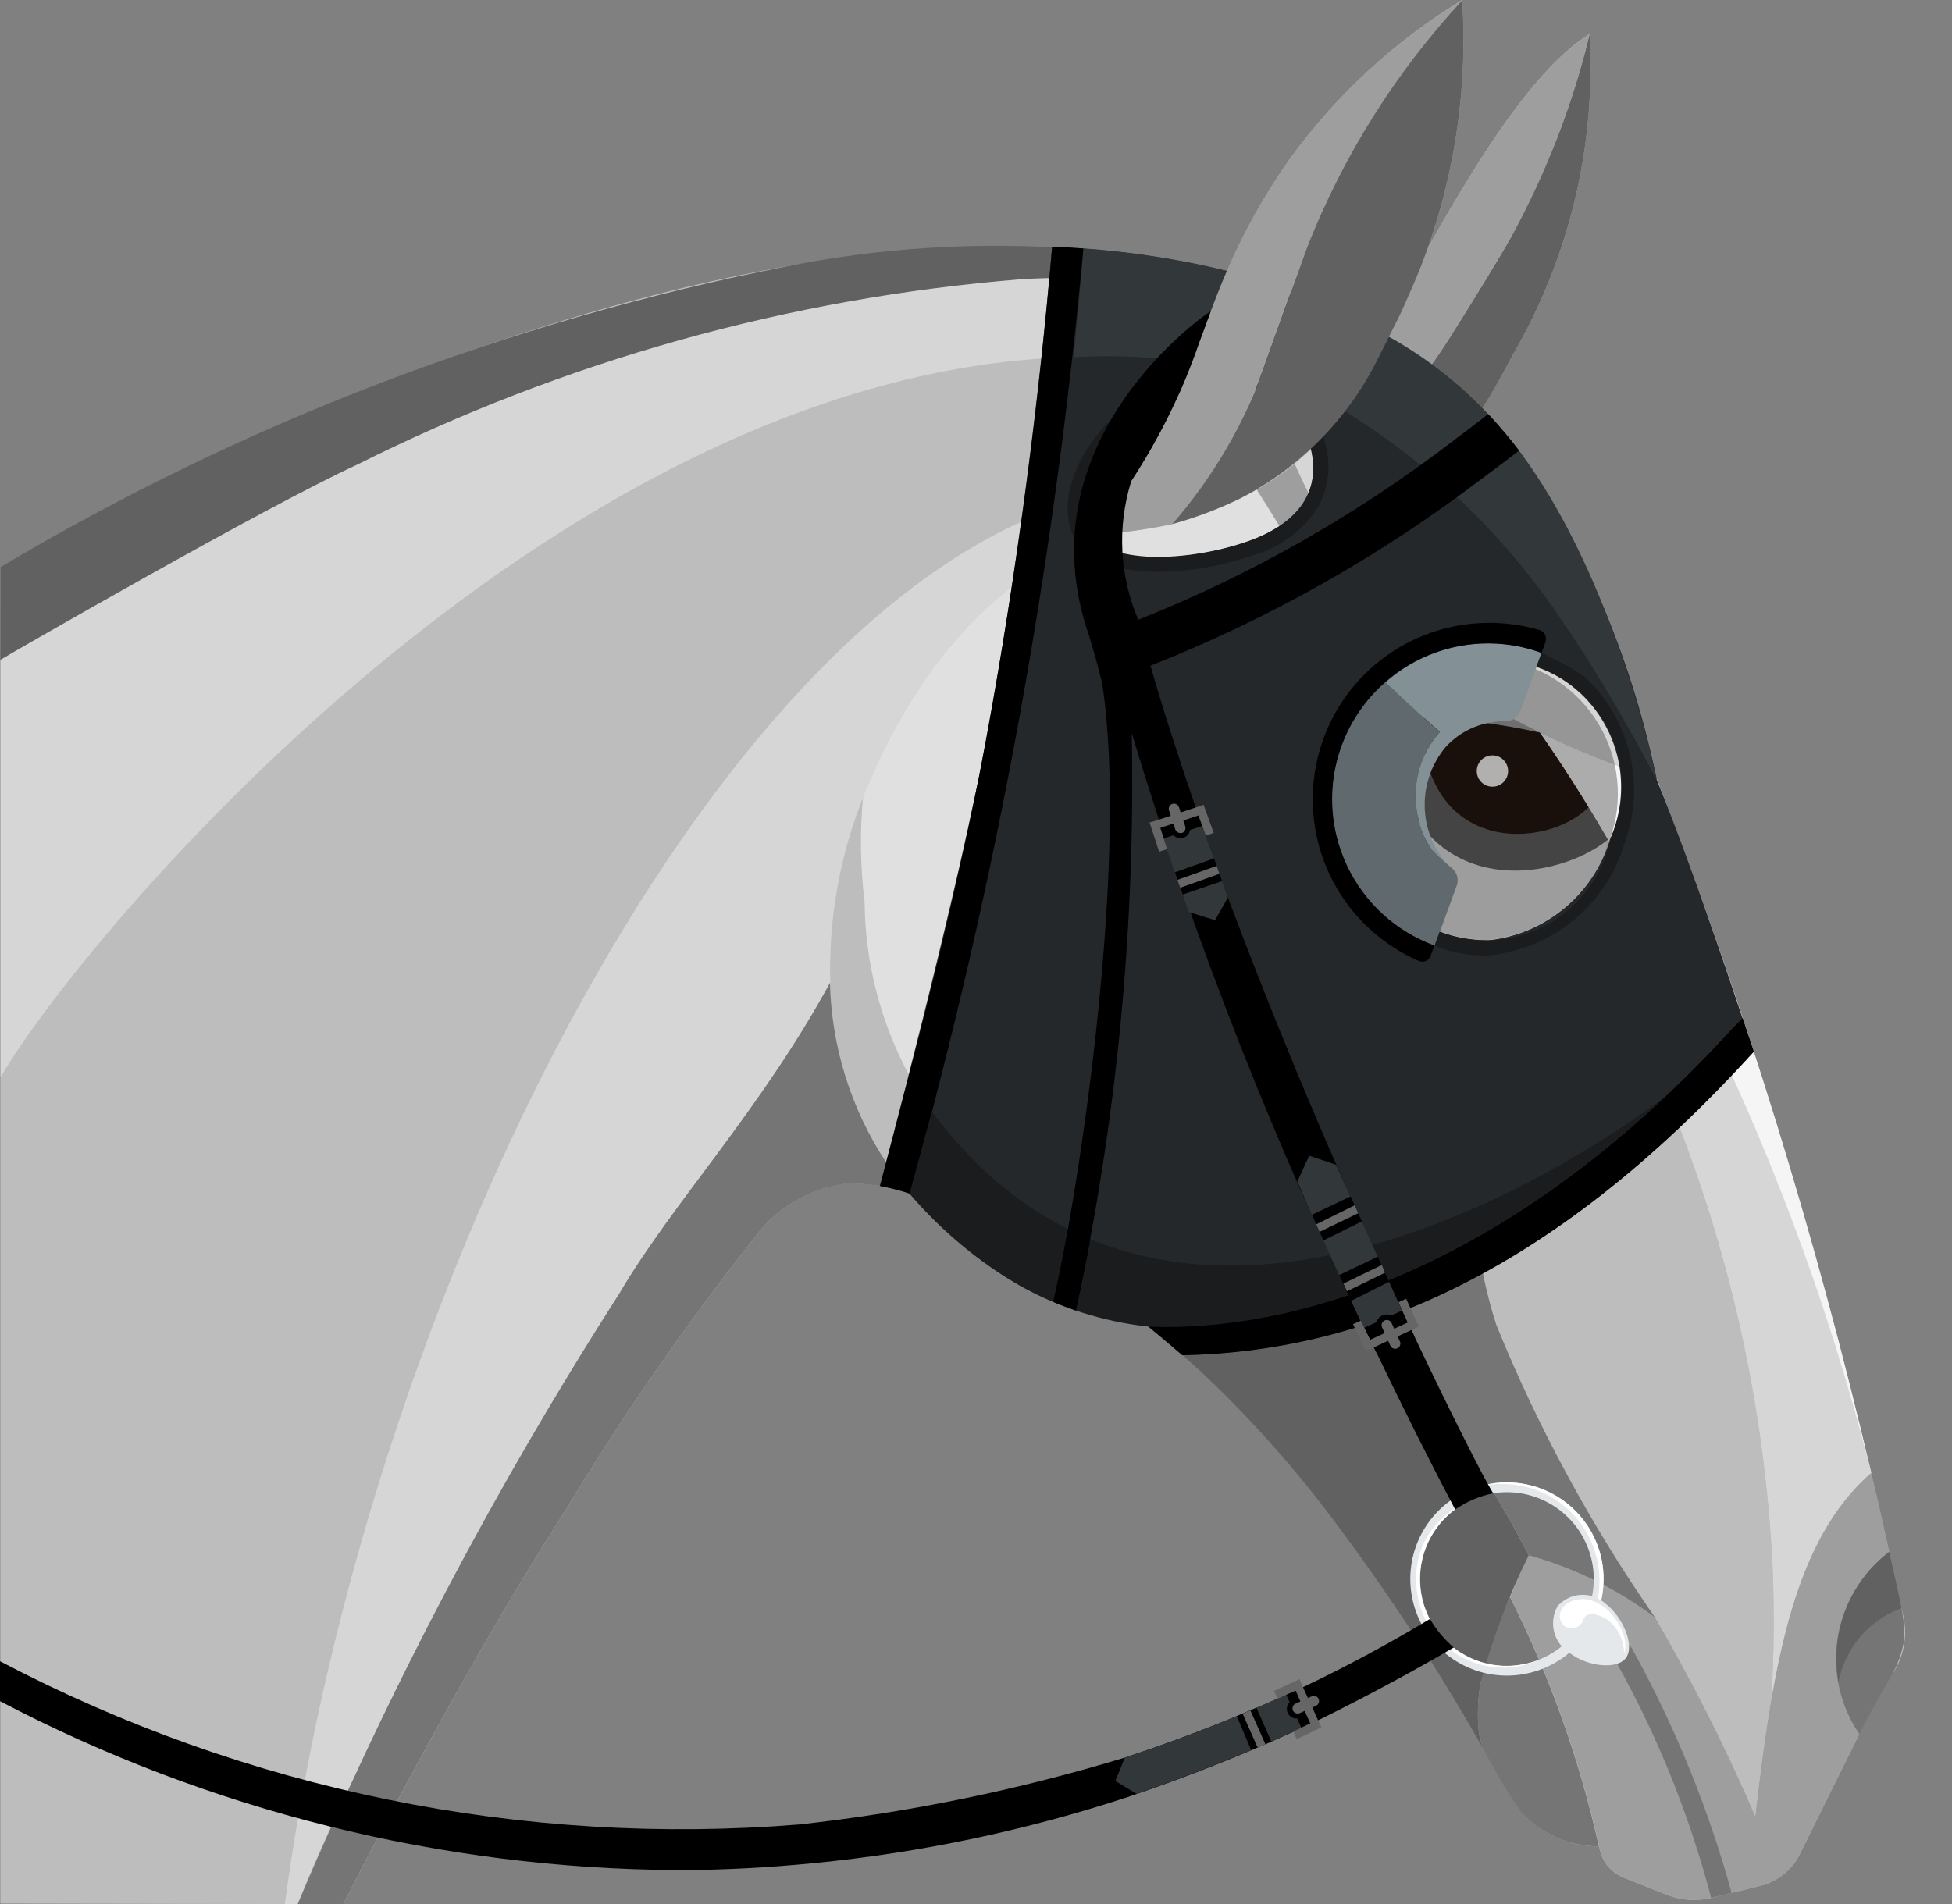 <svg width="41" height="40" viewBox="0 0 41 40" fill="none" xmlns="http://www.w3.org/2000/svg">
<rect x="0" y="0" width="41" height="40" fill="#808080" stroke="none"/>
<g clip-path="url(#clip0_479_5962)">
<path d="M0.012 11.919V39.985L7.212 39.998C9.84 34.884 11.482 32.351 11.891 31.711C13.094 29.714 14.425 27.797 15.875 25.971C16.102 25.665 16.389 25.409 16.718 25.218C17.048 25.027 17.413 24.906 17.792 24.862C18.244 24.856 18.694 24.927 19.123 25.073C20.119 26.278 21.445 27.168 22.938 27.634C23.329 27.742 23.728 27.82 24.132 27.866C24.407 28.089 24.787 28.409 25.223 28.809C26.298 29.819 27.278 30.926 28.151 32.116C29.248 33.591 30.252 35.133 31.157 36.734L31.162 36.747C31.392 37.2 31.652 37.637 31.942 38.055C32.149 38.286 32.403 38.471 32.687 38.598C32.971 38.725 33.278 38.791 33.589 38.791C33.609 38.937 33.669 39.075 33.76 39.191C33.852 39.306 33.972 39.395 34.11 39.449L35.01 39.806C35.307 39.923 35.634 39.946 35.945 39.87L36.375 39.764L36.975 39.617C37.152 39.574 37.317 39.492 37.459 39.379C37.602 39.265 37.718 39.122 37.8 38.959L39.05 36.432C39.258 36.018 39.706 35.232 39.706 35.232C39.858 35.025 39.958 34.785 39.997 34.531C40.036 34.277 40.012 34.018 39.929 33.775C39.867 33.41 39.469 31.661 39.299 30.939C38.14 25.984 36.637 21.117 34.799 16.372C34.721 16.089 34.577 15.451 34.41 14.889C34.287 14.477 34.093 13.833 33.787 13.058C33.461 12.155 33.051 11.284 32.562 10.458C32.167 9.798 31.702 9.183 31.174 8.625L31.132 8.583C31.392 8.164 31.58 7.824 31.8 7.412C32.97 5.381 33.522 3.052 33.389 0.712C32.114 1.499 30.8 3.783 29.995 5.199C30.581 3.531 30.825 1.763 30.713 -0.001C29.306 0.855 28.082 1.98 27.113 3.311C26.584 4.054 26.137 4.851 25.779 5.689L25.73 5.678C23.625 5.213 21.462 5.072 19.315 5.261C13.557 5.606 7.043 8.422 5.843 8.942C3.837 9.808 1.89 10.803 0.012 11.919Z" fill="#BDBDBD"/>
<path d="M32.341 15.39C31.28 15.156 30.195 15.049 29.109 15.07C29.421 19.058 32.615 18.576 33.772 17.641C33.228 16.7 32.722 15.937 32.341 15.39Z" fill="#616161"/>
<path d="M29.859 15.087C29.883 17.987 32.497 17.842 33.365 16.958C32.978 16.326 32.625 15.797 32.341 15.39C31.528 15.194 30.695 15.092 29.859 15.087Z" fill="#241711"/>
<path d="M31.347 16.527C31.529 16.527 31.676 16.38 31.676 16.198C31.676 16.016 31.529 15.869 31.347 15.869C31.165 15.869 31.018 16.016 31.018 16.198C31.018 16.38 31.165 16.527 31.347 16.527Z" fill="#FCFBFA"/>
<path d="M31.723 33.551C32.559 35.214 33.186 36.974 33.59 38.791C33.61 38.937 33.67 39.075 33.761 39.191C33.853 39.306 33.973 39.395 34.111 39.449L35.011 39.806C35.308 39.923 35.635 39.946 35.946 39.87L36.975 39.617C37.152 39.574 37.317 39.492 37.459 39.379C37.602 39.265 37.718 39.122 37.8 38.959L39.057 36.425C39.265 36.011 39.713 35.225 39.713 35.225C39.849 34.992 39.942 34.737 39.99 34.472C40.004 34.237 39.986 34.002 39.936 33.772C39.867 33.408 39.78 33.047 39.68 32.6C39.591 32.181 39.48 31.66 39.304 30.938C37.68 32.347 37.238 34.924 36.866 38.153C36.25 36.723 35.549 35.332 34.766 33.986C33.972 33.385 33.071 32.94 32.111 32.676C32.057 32.783 31.894 33.128 31.723 33.551Z" fill="#9E9E9E"/>
<path d="M35.941 39.87C35.46 38.032 34.733 36.267 33.78 34.623C33.758 34.591 33.749 34.552 33.753 34.514C33.757 34.476 33.774 34.44 33.802 34.413C33.83 34.386 33.866 34.37 33.904 34.367C33.943 34.364 33.981 34.375 34.013 34.397C34.079 34.442 34.142 34.49 34.202 34.543C34.235 34.571 34.263 34.605 34.284 34.643C35.179 36.262 35.88 37.981 36.371 39.764L35.941 39.87Z" fill="#757575"/>
<path d="M25.08 26.517C23.716 26.438 22.404 25.962 21.307 25.147C20.341 24.426 19.555 23.491 19.011 22.415C18.466 21.34 18.177 20.153 18.167 18.947C18.077 18.209 18.069 17.464 18.142 16.724C18.011 17.024 16.358 21 18.603 24.4C19.649 25.927 21.172 27.065 22.933 27.636C23.324 27.744 23.724 27.822 24.127 27.868C25.464 28.046 26.825 27.856 28.063 27.32C29.238 26.793 30.251 25.961 30.996 24.911C29.267 26.11 27.178 26.677 25.08 26.517Z" fill="#BDBDBD"/>
<path d="M39.307 30.938C38.411 27.396 37.125 23.964 35.472 20.706C34.919 19.621 34.349 18.6 33.772 17.641L33.352 19.635C35.67 23.69 36.999 28.235 37.231 32.9C37.27 33.833 37.262 34.768 37.206 35.7C37.564 33.624 38.119 31.968 39.307 30.938Z" fill="#D6D6D6"/>
<path d="M32.339 15.389C32.72 15.936 33.226 16.7 33.77 17.641C34.349 18.6 34.919 19.621 35.47 20.706C37.122 23.964 38.408 27.396 39.303 30.938C38.144 25.983 36.641 21.116 34.803 16.371C34.449 16.258 33.987 16.098 33.458 15.882C33.18 15.77 32.8 15.611 32.339 15.389Z" fill="#F5F5F5"/>
<path d="M37.231 32.9C36.998 28.235 35.669 23.69 33.35 19.635C33.25 20.085 33.112 20.557 32.95 21.047C32.477 22.434 31.809 23.747 30.967 24.947L30.996 24.908C30.983 25.249 30.992 25.59 31.023 25.93C31.096 26.58 31.234 27.22 31.436 27.842C32.321 30.003 33.439 32.061 34.768 33.981C35.559 35.323 36.26 36.716 36.868 38.15C36.968 37.283 37.073 36.463 37.205 35.7C37.261 34.768 37.27 33.833 37.231 32.9Z" fill="#BDBDBD"/>
<path d="M18.16 18.945C18.17 20.151 18.459 21.337 19.004 22.413C19.548 23.488 20.334 24.424 21.3 25.145C22.397 25.96 23.709 26.436 25.073 26.515C27.171 26.677 29.261 26.112 30.991 24.915C31.821 23.724 32.479 22.424 32.947 21.05C33.114 20.56 33.247 20.088 33.347 19.638L33.767 17.644C33.223 16.703 32.717 15.944 32.336 15.393C31.275 15.159 30.19 15.052 29.104 15.073C28.919 14.691 27.515 12.025 26.395 10.291C26.284 10.354 26.172 10.414 26.052 10.471C25.591 10.695 25.111 10.876 24.618 11.013C24.487 11.034 24.27 11.086 23.939 11.134H23.923C23.795 11.152 23.649 11.171 23.484 11.19L23.298 11.21C21.851 11.721 19.653 12.968 18.13 16.721C18.058 17.461 18.069 18.207 18.16 18.945Z" fill="#E0E0E0"/>
<path d="M28.212 27.251C29.266 28.335 30.209 29.521 31.027 30.793C31.444 31.442 31.803 32.076 32.112 32.676C33.071 32.941 33.971 33.385 34.765 33.984C33.431 32.067 32.314 30.008 31.433 27.845C31.231 27.223 31.093 26.583 31.02 25.933C30.989 25.593 30.98 25.252 30.993 24.911C30.773 25.224 30.527 25.517 30.258 25.789C29.668 26.393 28.975 26.888 28.212 27.251Z" fill="#757575"/>
<path d="M31.155 36.745C31.385 37.198 31.645 37.635 31.935 38.053C32.142 38.284 32.396 38.469 32.68 38.596C32.964 38.723 33.271 38.789 33.582 38.789C33.178 36.972 32.55 35.212 31.715 33.549C31.481 34.075 31.288 34.618 31.136 35.173C31.124 35.231 31.11 35.29 31.1 35.347C31.038 35.692 31.025 36.044 31.061 36.392C31.082 36.512 31.114 36.63 31.155 36.745Z" fill="#757575"/>
<path d="M24.125 27.868C24.401 28.091 24.781 28.411 25.217 28.811C26.292 29.821 27.272 30.928 28.145 32.118C29.242 33.593 30.246 35.136 31.151 36.736C31.112 36.625 31.082 36.51 31.062 36.394C31.026 36.046 31.039 35.694 31.1 35.349C31.346 34.426 31.685 33.531 32.111 32.676C31.802 32.076 31.443 31.442 31.026 30.793C30.208 29.521 29.265 28.335 28.211 27.251L28.06 27.32C26.822 27.856 25.462 28.045 24.125 27.868Z" fill="#616161"/>
<path d="M39.68 32.609C39.78 33.056 39.867 33.417 39.936 33.781C39.986 34.011 40.004 34.246 39.99 34.481C39.943 34.746 39.849 35.001 39.713 35.234C39.713 35.234 39.265 36.017 39.057 36.434C38.648 35.839 38.484 35.109 38.6 34.396C38.716 33.683 39.103 33.043 39.68 32.609Z" fill="#757575"/>
<path d="M39.937 33.786V33.772C39.868 33.408 39.781 33.047 39.681 32.6C39.27 32.915 38.953 33.337 38.765 33.821C38.577 34.303 38.526 34.829 38.616 35.339C38.683 34.988 38.84 34.66 39.071 34.388C39.303 34.116 39.601 33.908 39.937 33.786Z" fill="#616161"/>
<path d="M27.194 9.745C28.081 11.779 29.499 13.537 31.3 14.834C31.992 15.238 32.713 15.589 33.458 15.885C33.987 16.101 34.449 16.261 34.803 16.374C32.234 11.537 29.878 9.474 28.234 8.645C27.931 9.051 27.582 9.42 27.194 9.745Z" fill="#D6D6D6"/>
<path d="M32.341 15.39C31.28 15.156 30.195 15.049 29.109 15.07C29.421 19.058 32.615 18.576 33.772 17.641C33.228 16.7 32.722 15.937 32.341 15.39Z" fill="#616161"/>
<path d="M29.859 15.087C29.883 17.987 32.497 17.842 33.365 16.958C32.978 16.326 32.625 15.797 32.341 15.39C31.528 15.194 30.695 15.092 29.859 15.087Z" fill="#241711"/>
<path d="M31.347 16.527C31.529 16.527 31.676 16.38 31.676 16.198C31.676 16.016 31.529 15.869 31.347 15.869C31.165 15.869 31.018 16.016 31.018 16.198C31.018 16.38 31.165 16.527 31.347 16.527Z" fill="#FCFBFA"/>
<path d="M26.401 10.287C27.519 12.022 28.925 14.687 29.11 15.069C30.196 15.048 31.281 15.155 32.342 15.389C32.024 15.231 31.673 15.051 31.3 14.831C29.501 13.533 28.083 11.776 27.193 9.744C26.945 9.948 26.68 10.129 26.401 10.287Z" fill="#9E9E9E"/>
<path d="M6.251 40.002H7.208C9.836 34.888 11.478 32.355 11.887 31.715C13.09 29.718 14.421 27.801 15.871 25.975C16.098 25.669 16.385 25.413 16.715 25.222C17.044 25.031 17.41 24.91 17.788 24.866C18.238 24.858 18.687 24.929 19.113 25.075C18.819 24.719 18.64 24.461 18.6 24.4C17.867 23.279 17.463 21.976 17.432 20.637C15.962 23.331 14.126 25.261 13 27.177C10.395 31.255 8.137 35.545 6.251 40.002Z" fill="#757575"/>
<path d="M5.98 40.003H6.248C6.573 39.189 6.948 38.354 7.357 37.51C8.996 33.94 10.883 30.488 13.003 27.181C14.13 25.263 15.969 23.335 17.439 20.635C17.402 19.298 17.64 17.967 18.139 16.726C19.662 12.973 21.86 11.726 23.307 11.215C23.276 11.217 23.244 11.21 23.216 11.195C23.189 11.18 23.166 11.157 23.151 11.13C23.136 11.102 23.129 11.07 23.131 11.039C23.133 11.008 23.144 10.977 23.163 10.952C23.34 10.722 23.495 10.509 23.64 10.3C15.574 11.487 7.761 26.683 5.98 40.003Z" fill="#D6D6D6"/>
<path d="M28.316 8.516C28.286 8.558 28.261 8.6 28.23 8.642C29.874 9.471 32.23 11.534 34.799 16.371C33.05 11.871 30.154 8.45 28.917 7.571C28.827 7.739 28.724 7.908 28.617 8.077C28.6 8.105 28.581 8.132 28.564 8.159C28.486 8.279 28.403 8.398 28.316 8.516Z" fill="#F5F5F5"/>
<path d="M33.389 0.713C33.218 1.417 33.004 2.11 32.747 2.788C32.703 2.905 32.647 3.038 32.583 3.177C32.334 3.797 32.05 4.403 31.732 4.991C31.552 5.319 30.332 7.329 30.065 7.662C30.447 7.936 30.804 8.244 31.131 8.582C31.379 8.2 31.566 7.843 31.8 7.412C32.97 5.381 33.522 3.053 33.389 0.713Z" fill="#616161"/>
<path d="M34.768 16.287L34.799 16.351C34.77 16.227 34.581 15.451 34.414 14.889C34.291 14.477 34.097 13.833 33.791 13.058C33.465 12.155 33.055 11.284 32.566 10.458C32.172 9.798 31.707 9.184 31.18 8.625C30.59 8.014 29.912 7.496 29.167 7.089C29.076 7.271 28.923 7.571 28.923 7.571C30.154 8.453 33.019 11.838 34.768 16.287Z" fill="#616161"/>
<path d="M29.58 6.214C29.366 6.698 29.152 7.114 29.166 7.086C29.477 7.259 29.777 7.45 30.066 7.658C30.245 7.417 30.412 7.168 30.566 6.911C30.984 6.243 31.553 5.326 31.737 4.986C32.476 3.642 33.032 2.205 33.39 0.713C32.115 1.5 30.801 3.784 29.996 5.2C29.953 5.323 29.764 5.8 29.58 6.214Z" fill="#9E9E9E"/>
<path d="M0.009 39.989L5.979 40C7.761 26.679 15.579 11.479 23.643 10.3C24.21 9.481 24.672 8.595 25.018 7.661C13.18 5.9 1.791 19.545 0.009 22.636V39.989Z" fill="#BDBDBD"/>
<path d="M0.009 22.636C1.791 19.543 13.183 5.9 25.018 7.654C25.205 7.169 25.373 6.695 25.567 6.195C24.946 6.049 24.315 5.946 23.68 5.888C22.932 5.82 22.18 5.81 21.431 5.858C16.58 6.251 11.851 7.575 7.502 9.758C5.559 10.658 0.227 13.727 0.009 13.858V22.636Z" fill="#D6D6D6"/>
<path d="M0.007 13.862C0.225 13.727 5.557 10.653 7.5 9.762C11.851 7.582 16.58 6.26 21.431 5.868C22.18 5.82 22.932 5.83 23.68 5.898C24.315 5.956 24.946 6.059 25.567 6.205C25.633 6.037 25.703 5.866 25.778 5.694C22.736 5.023 19.589 4.989 16.534 5.594C10.704 6.739 5.115 8.876 0.009 11.913L0.007 13.862Z" fill="#616161"/>
<path opacity="0.3" d="M28.294 16.787C28.293 17.572 28.604 18.325 29.158 18.88C29.712 19.436 30.464 19.748 31.249 19.749C31.838 19.689 32.396 19.456 32.853 19.078C33.31 18.701 33.645 18.197 33.816 17.63C33.957 17.235 34.009 16.814 33.968 16.396C33.927 15.979 33.794 15.575 33.579 15.215C33.364 14.855 33.072 14.547 32.724 14.313C32.376 14.079 31.981 13.924 31.566 13.861C31.151 13.798 30.728 13.827 30.326 13.946C29.923 14.066 29.553 14.273 29.24 14.553C28.927 14.832 28.68 15.178 28.517 15.564C28.353 15.95 28.277 16.368 28.294 16.787Z" fill="black"/>
<path d="M18.48 24.915C18.692 24.954 18.901 25.007 19.105 25.075C19.757 25.843 20.535 26.494 21.405 27C22.24 27.47 23.162 27.766 24.115 27.869C24.315 28.031 24.698 28.356 24.828 28.469C31.417 28.338 35.737 23.215 36.828 22.094C36.768 21.88 35.659 18.486 34.796 16.371C34.302 13.953 33.35 11.652 31.991 9.592C31.247 8.558 30.281 7.703 29.163 7.092C28.096 6.478 26.953 6.007 25.763 5.692C24.561 5.401 23.334 5.233 22.098 5.192C21.816 8.486 21.346 12.037 20.763 15.286C20.18 18.545 18.48 24.915 18.48 24.915ZM31.248 19.752C30.463 19.751 29.712 19.439 29.157 18.883C28.603 18.328 28.293 17.575 28.294 16.791C28.294 16.006 28.607 15.254 29.162 14.7C29.718 14.146 30.471 13.835 31.255 13.836C31.713 13.82 32.168 13.921 32.576 14.129C32.984 14.337 33.333 14.646 33.589 15.026C33.845 15.406 34 15.845 34.04 16.302C34.079 16.759 34.002 17.218 33.815 17.636C33.644 18.203 33.309 18.707 32.852 19.084C32.395 19.461 31.837 19.695 31.248 19.755V19.752ZM22.796 11.052C22.737 10.785 22.74 10.508 22.803 10.242C22.867 9.975 22.99 9.727 23.163 9.515C23.545 8.953 24.089 8.521 24.722 8.276C25.019 8.168 25.333 8.112 25.65 8.111C26.029 8.084 26.408 8.175 26.733 8.372C27.059 8.569 27.315 8.862 27.467 9.211C27.816 10.192 27.376 10.96 26.227 11.372C25.027 11.804 23.112 11.939 22.796 11.054V11.052Z" fill="#25282B"/>
<path d="M22.502 11.152C22.728 11.783 23.484 12.013 24.336 12.013C25.017 12.004 25.693 11.884 26.336 11.659C26.914 11.493 27.407 11.115 27.717 10.599C27.83 10.368 27.893 10.115 27.902 9.858C27.91 9.601 27.864 9.345 27.767 9.106C27.663 8.837 27.502 8.594 27.293 8.394C27.085 8.195 26.835 8.044 26.561 7.952C25.929 7.736 25.242 7.747 24.617 7.983C23.189 8.493 22.12 10.093 22.502 11.152ZM23.162 9.509C23.545 8.949 24.09 8.519 24.723 8.276C25.021 8.168 25.335 8.112 25.652 8.111C26.032 8.084 26.411 8.175 26.737 8.372C27.062 8.569 27.319 8.862 27.472 9.211C27.822 10.188 27.381 10.953 26.231 11.364C25.031 11.794 23.11 11.928 22.794 11.046C22.734 10.779 22.736 10.502 22.8 10.235C22.864 9.969 22.988 9.721 23.162 9.509Z" fill="#1A1C1E"/>
<path d="M25.768 5.688C26.965 5.986 28.113 6.454 29.178 7.078C29.96 7.513 30.669 8.068 31.278 8.723C33.186 10.714 34.331 14.258 34.806 16.408C34.182 15.191 33.48 14.015 32.706 12.887C31.532 11.182 30.018 9.738 28.26 8.645C26.487 7.775 24.518 7.382 22.548 7.506C22.58 7.306 22.748 5.418 22.754 5.218C23.77 5.291 24.778 5.448 25.768 5.688Z" fill="#32373A"/>
<path d="M18.485 24.914C19.138 22.408 19.902 19.614 20.576 16.251C21.277 12.591 21.786 8.896 22.1 5.182C22.3 5.19 22.518 5.203 22.755 5.219C22.143 11.934 20.923 18.58 19.11 25.074C18.905 25.008 18.696 24.954 18.485 24.914Z" fill="black"/>
<path d="M19.106 25.074C19.127 25.1 19.163 25.142 19.2 25.183C19.622 25.657 20.091 26.087 20.6 26.466C21.071 26.823 21.585 27.12 22.129 27.352C22.768 27.616 23.442 27.79 24.129 27.867C26.643 27.967 30.683 27.067 34.967 23.041C33.313 24.315 24.629 30.158 19.574 23.351C19.422 23.9 19.257 24.527 19.106 25.074Z" fill="#1A1C1E"/>
<path d="M28.167 15.693C27.874 16.508 27.917 17.406 28.286 18.19C28.655 18.974 29.32 19.579 30.135 19.872L30.242 19.578L30.596 18.61C30.62 18.547 30.623 18.477 30.607 18.412C30.59 18.346 30.553 18.287 30.502 18.243C30.352 18.119 30.209 17.985 30.076 17.843C29.826 17.472 29.706 17.029 29.736 16.582C29.765 16.136 29.943 15.712 30.24 15.378C29.94 15.118 29.672 14.873 29.328 14.548C29.255 14.48 29.181 14.409 29.1 14.332C28.678 14.699 28.357 15.167 28.167 15.693Z" fill="#60696D"/>
<path d="M29.331 14.545C29.675 14.87 29.943 15.115 30.243 15.375C29.945 15.71 29.768 16.135 29.738 16.582C29.709 17.029 29.829 17.474 30.08 17.845C30.172 17.945 30.269 18.039 30.372 18.127C30.085 17.788 29.927 17.36 29.924 16.916C29.922 16.472 30.076 16.042 30.359 15.7C30.603 15.43 30.929 15.248 31.286 15.182C31.402 15.157 31.521 15.145 31.64 15.146C31.703 15.146 31.765 15.128 31.817 15.092C31.87 15.056 31.91 15.005 31.932 14.946L32.273 14.013L32.38 13.719C31.828 13.516 31.232 13.466 30.655 13.575C30.077 13.683 29.54 13.946 29.099 14.335C29.18 14.409 29.251 14.48 29.331 14.545Z" fill="#839196"/>
<path d="M29.806 20.192H29.814C29.86 20.209 29.91 20.206 29.954 20.186C29.998 20.165 30.032 20.128 30.048 20.082L30.128 19.863C29.313 19.565 28.649 18.954 28.284 18.167C27.918 17.379 27.881 16.479 28.179 15.663C28.478 14.848 29.088 14.184 29.875 13.819C30.663 13.453 31.564 13.416 32.379 13.714L32.463 13.486V13.478C32.471 13.454 32.474 13.429 32.472 13.404C32.47 13.379 32.463 13.354 32.451 13.332C32.44 13.309 32.424 13.289 32.405 13.273C32.385 13.256 32.363 13.244 32.339 13.236C31.778 13.072 31.187 13.041 30.612 13.145C29.83 13.288 29.115 13.678 28.572 14.258C28.029 14.839 27.688 15.578 27.597 16.368C27.506 17.157 27.672 17.955 28.069 18.643C28.467 19.331 29.075 19.873 29.804 20.189L29.806 20.192Z" fill="black"/>
<path d="M31.254 20.072H31.267C31.919 20.008 32.538 19.753 33.046 19.337C33.553 18.921 33.925 18.364 34.116 17.737C34.342 17.135 34.383 16.479 34.235 15.854C34.087 15.228 33.757 14.66 33.285 14.223L33.277 14.216C32.993 14.022 32.692 13.854 32.377 13.716L32.27 14.01C32.622 14.13 32.944 14.322 33.217 14.575C33.49 14.827 33.706 15.134 33.852 15.476C33.999 15.818 34.071 16.186 34.066 16.558C34.06 16.93 33.976 17.296 33.82 17.633C33.741 18.013 33.58 18.371 33.349 18.682C33.117 18.993 32.82 19.25 32.479 19.435C32.138 19.619 31.761 19.727 31.374 19.751C30.987 19.775 30.599 19.714 30.238 19.573L30.131 19.867C30.486 20.015 30.869 20.085 31.254 20.072Z" fill="#1A1C1E"/>
<path d="M24.13 27.869C26.918 27.981 31.58 26.869 36.38 21.615L36.603 21.385L36.839 22.093C32.466 26.909 28.452 28.403 24.839 28.471C24.58 28.245 24.125 27.869 24.13 27.869Z" fill="black"/>
<path d="M24.51 8.824C24.297 9.254 24.056 9.67 23.79 10.07C23.606 10.343 23.401 10.631 23.161 10.943C23.137 10.975 23.125 11.014 23.128 11.054C23.129 11.076 23.135 11.098 23.145 11.117C23.154 11.137 23.168 11.155 23.185 11.17C23.201 11.184 23.221 11.195 23.242 11.203C23.263 11.21 23.285 11.213 23.307 11.211C23.75 11.169 24.191 11.102 24.627 11.011C25.276 10.26 25.814 9.421 26.227 8.518C26.44 8.067 26.44 7.985 27.46 5.177C28.216 3.266 29.319 1.511 30.712 0C29.306 0.855 28.082 1.978 27.112 3.307C25.521 5.562 25.4 7.012 24.51 8.824Z" fill="#9E9E9E"/>
<path d="M24.623 11.01C25.117 10.874 25.597 10.692 26.057 10.467C27.296 9.828 28.301 8.813 28.926 7.567C28.934 7.552 29.384 6.661 29.434 6.552C29.525 6.352 29.608 6.161 29.685 5.984C29.799 5.721 29.901 5.461 29.992 5.205C30.58 3.538 30.825 1.769 30.713 0.005C29.317 1.514 28.214 3.269 27.46 5.182C26.44 7.99 26.44 8.072 26.227 8.523C25.813 9.424 25.273 10.261 24.623 11.01Z" fill="#616161"/>
<path d="M29.622 33.171C29.622 32.77 29.741 32.377 29.964 32.043C30.187 31.709 30.504 31.449 30.875 31.296C31.246 31.142 31.654 31.102 32.048 31.18C32.442 31.259 32.804 31.452 33.087 31.736C33.371 32.02 33.565 32.381 33.643 32.775C33.721 33.169 33.681 33.577 33.528 33.948C33.374 34.319 33.114 34.636 32.78 34.859C32.446 35.082 32.054 35.201 31.652 35.201C31.385 35.201 31.121 35.149 30.875 35.047C30.629 34.944 30.405 34.795 30.216 34.606C30.028 34.418 29.878 34.194 29.776 33.947C29.674 33.701 29.622 33.437 29.622 33.17V33.171ZM31.652 31.348C31.291 31.348 30.939 31.455 30.639 31.655C30.339 31.856 30.105 32.141 29.967 32.474C29.829 32.807 29.793 33.174 29.863 33.528C29.933 33.882 30.107 34.207 30.362 34.462C30.617 34.717 30.942 34.891 31.296 34.961C31.65 35.031 32.017 34.995 32.35 34.857C32.683 34.719 32.968 34.485 33.169 34.185C33.369 33.886 33.476 33.533 33.476 33.172C33.475 32.688 33.283 32.225 32.941 31.883C32.599 31.541 32.136 31.349 31.652 31.348Z" fill="#E5E8EA"/>
<path d="M33.474 33.915L33.529 33.943C33.656 33.635 33.704 33.3 33.671 32.968C33.637 32.637 33.523 32.319 33.337 32.042C33.151 31.765 32.901 31.538 32.606 31.382C32.312 31.225 31.984 31.143 31.651 31.143C31.482 31.142 31.314 31.163 31.151 31.205C31.29 31.186 31.43 31.176 31.57 31.177C31.897 31.178 32.219 31.258 32.509 31.41C32.798 31.562 33.047 31.782 33.233 32.051C33.42 32.32 33.539 32.63 33.58 32.954C33.621 33.279 33.583 33.608 33.47 33.915H33.474Z" fill="white"/>
<path d="M31.572 35.034C31.825 35.036 32.076 34.983 32.307 34.879C32.097 34.956 31.876 34.997 31.652 35C31.254 35.002 30.867 34.873 30.549 34.634C30.232 34.395 30.001 34.059 29.892 33.676C29.783 33.294 29.802 32.886 29.945 32.516C30.089 32.145 30.351 31.832 30.689 31.623C30.663 31.635 30.637 31.648 30.612 31.663C30.339 31.815 30.114 32.04 29.961 32.312C29.808 32.585 29.734 32.895 29.747 33.207C29.747 33.691 29.94 34.155 30.282 34.498C30.624 34.84 31.088 35.033 31.572 35.034Z" fill="white"/>
<path d="M22.127 27.332C22.286 27.394 22.427 27.449 22.6 27.514C23.458 23.536 23.851 19.472 23.771 15.404C25.11 19.836 26.811 24.151 28.858 28.304C29.48 29.604 30.066 30.77 30.566 31.713C30.805 31.544 31.078 31.428 31.366 31.373C31.216 31.173 29.698 28.216 28.005 24.324C27.285 22.668 26.537 20.84 25.842 18.99C25.675 18.528 25.414 17.822 25.114 16.963C24.776 15.976 24.414 14.863 24.165 13.985C26.658 13 29.003 11.675 31.134 10.049C31.449 9.818 31.863 9.502 31.907 9.466C31.652 9.139 31.538 9.004 31.259 8.698C31.097 8.829 30.687 9.135 30.52 9.263C28.5 10.814 26.275 12.078 23.908 13.02C23.514 12.098 23.462 11.067 23.76 10.11C24.356 9.203 24.836 8.225 25.188 7.198C25.288 6.931 25.373 6.698 25.431 6.539C25.404 6.539 21.417 9.232 22.884 13.381C22.971 13.681 23.048 13.93 23.148 14.348C23.717 18 22.68 24.958 22.127 27.332Z" fill="black"/>
<path d="M0 34.9V35.739C4.392 38.041 9.272 39.257 14.231 39.287C15.214 39.287 16.166 39.232 17.093 39.141C19.335 38.922 21.546 38.457 23.686 37.753C25.05 37.294 26.385 36.756 27.686 36.141C28.761 35.61 29.729 35.084 30.536 34.61C30.335 34.441 30.166 34.238 30.036 34.01C29.176 34.529 28.292 35.005 27.384 35.437C26.165 36.003 24.915 36.498 23.639 36.92C21.408 37.599 19.118 38.071 16.8 38.328C10.988 38.8 5.162 37.611 0 34.9Z" fill="black"/>
<path d="M27.523 36.208C27.137 36.396 26.817 36.534 26.569 36.645C26.242 36.787 25.969 36.895 25.642 37.027C25.242 37.194 24.253 37.559 23.872 37.685L23.425 37.414C23.425 37.414 23.564 37.089 23.625 36.925C24.309 36.699 24.974 36.451 25.189 36.368C25.606 36.206 26.01 36.041 26.276 35.927C26.676 35.761 27.107 35.564 27.207 35.517C27.317 35.753 27.413 35.972 27.523 36.208Z" fill="#32373A"/>
<path d="M26.28 36.767C26.38 36.725 26.539 36.658 26.703 36.585L26.391 35.879L25.977 36.052L26.28 36.767Z" fill="black"/>
<path d="M25.792 18.853L25.521 19.333C25.521 19.333 25.142 19.214 24.969 19.158L24.85 18.821L24.73 18.483C24.598 18.116 24.488 17.758 24.367 17.396L25.172 17.131C25.372 17.688 25.792 18.853 25.792 18.853Z" fill="#32373A"/>
<path d="M28.769 28.145C28.469 27.545 27.929 26.364 27.55 25.522C27.424 25.238 27.325 24.986 27.25 24.822C27.25 24.822 27.413 24.457 27.499 24.28L28.062 24.468L29.562 27.781C29.3 27.907 28.78 28.145 28.769 28.145Z" fill="#32373A"/>
<path d="M25.256 17.351L24.442 17.613L24.371 17.396L25.171 17.128L25.256 17.351Z" fill="black"/>
<path d="M25.671 18.509L24.843 18.793C24.789 18.639 24.732 18.481 24.678 18.326C24.95 18.226 25.228 18.134 25.5 18.034C25.555 18.192 25.611 18.351 25.671 18.509Z" fill="black"/>
<path d="M27.556 25.521C27.636 25.7 27.719 25.879 27.798 26.059L28.605 25.659C28.525 25.485 28.449 25.311 28.368 25.134L27.556 25.521Z" fill="black"/>
<path d="M28.128 26.787C28.208 26.967 28.285 27.135 28.378 27.328L29.178 26.928C29.097 26.754 29.02 26.574 28.939 26.4L28.128 26.787Z" fill="black"/>
<path d="M28.654 27.894L28.907 28.408C28.907 28.408 29.407 28.184 29.698 28.051C29.598 27.836 29.452 27.531 29.452 27.531L28.654 27.894Z" fill="black"/>
<path d="M24.795 17.61C24.907 17.61 24.999 17.519 24.999 17.406C24.999 17.294 24.907 17.202 24.795 17.202C24.682 17.202 24.591 17.294 24.591 17.406C24.591 17.519 24.682 17.61 24.795 17.61Z" fill="black"/>
<path d="M29.132 28.079C29.261 28.079 29.365 27.975 29.365 27.846C29.365 27.717 29.261 27.613 29.132 27.613C29.003 27.613 28.899 27.717 28.899 27.846C28.899 27.975 29.003 28.079 29.132 28.079Z" fill="black"/>
<path d="M27.334 36.295L27.522 36.204L27.207 35.513C27.144 35.542 27.078 35.57 27.015 35.6L27.334 36.295Z" fill="black"/>
<path d="M27.231 36.103C27.342 36.103 27.433 36.013 27.433 35.901C27.433 35.789 27.342 35.699 27.231 35.699C27.119 35.699 27.029 35.789 27.029 35.901C27.029 36.013 27.119 36.103 27.231 36.103Z" fill="black"/>
<path d="M26.263 35.932L26.1 36L26.414 36.711L26.58 36.645L26.263 35.932Z" fill="#666666"/>
<path d="M28.58 27.745L28.418 27.818C28.466 27.918 28.537 28.067 28.596 28.187L28.696 28.379L28.775 28.343C29.082 28.2 29.722 27.906 29.722 27.906L29.802 27.87L29.535 27.284L29.374 27.357L29.568 27.783L28.779 28.146L28.76 28.109C28.7 27.989 28.628 27.845 28.58 27.745Z" fill="#666666"/>
<path d="M24.146 17.279L24.346 17.893L24.514 17.839L24.369 17.391L24.645 17.3L24.685 17.424C24.692 17.446 24.707 17.465 24.725 17.479C24.744 17.492 24.767 17.5 24.79 17.5H24.824C24.852 17.491 24.874 17.471 24.888 17.445C24.901 17.419 24.904 17.389 24.895 17.361L24.854 17.236L25.173 17.13L25.327 17.557L25.493 17.497L25.28 16.908L25.198 16.936L24.798 17.069L24.763 16.958C24.753 16.931 24.734 16.908 24.708 16.895C24.682 16.882 24.652 16.88 24.624 16.888C24.61 16.892 24.598 16.9 24.587 16.909C24.576 16.918 24.567 16.93 24.56 16.942C24.554 16.955 24.55 16.969 24.549 16.984C24.548 16.998 24.549 17.012 24.554 17.026L24.59 17.138L24.229 17.256L24.146 17.279Z" fill="#666666"/>
<path d="M25.555 18.191L24.731 18.484L24.79 18.65L25.614 18.357L25.555 18.191Z" fill="#666666"/>
<path d="M27.299 35.275L26.76 35.523L26.835 35.686L27.214 35.515L27.314 35.745L27.214 35.79C27.194 35.798 27.177 35.812 27.166 35.83C27.154 35.848 27.148 35.869 27.148 35.89C27.148 35.905 27.151 35.919 27.157 35.932C27.162 35.946 27.17 35.958 27.181 35.968C27.191 35.978 27.203 35.986 27.217 35.991C27.23 35.997 27.244 35.999 27.259 35.999C27.274 35.999 27.289 35.995 27.303 35.989L27.403 35.943C27.444 36.035 27.486 36.126 27.522 36.204L27.499 36.215C27.391 36.268 27.264 36.332 27.164 36.375L27.236 36.536C27.336 36.493 27.467 36.427 27.576 36.374L27.755 36.287L27.718 36.209C27.676 36.118 27.618 35.995 27.564 35.871L27.65 35.833C27.672 35.82 27.689 35.8 27.698 35.776C27.707 35.753 27.708 35.726 27.7 35.702C27.695 35.688 27.688 35.676 27.679 35.665C27.669 35.654 27.658 35.645 27.645 35.639C27.632 35.632 27.618 35.628 27.603 35.627C27.589 35.627 27.574 35.629 27.561 35.633L27.472 35.673L27.328 35.356L27.299 35.275Z" fill="#666666"/>
<path d="M29.023 26.575L28.218 26.966L28.292 27.127L29.092 26.737L29.023 26.575Z" fill="#666666"/>
<path d="M28.454 25.321L27.645 25.721L27.716 25.879L28.528 25.488L28.454 25.321Z" fill="#666666"/>
<path d="M22.766 26.733C22.713 26.998 22.656 27.276 22.599 27.533C22.524 27.505 22.218 27.395 22.124 27.35C22.187 27.071 22.251 26.765 22.309 26.471C22.351 26.253 22.393 26.04 22.43 25.829C22.53 25.88 22.808 25.988 22.9 26.029C22.863 26.256 22.818 26.491 22.766 26.733Z" fill="black"/>
<path d="M29.202 28.268L29.028 27.883C29.017 27.857 29.016 27.827 29.026 27.8C29.037 27.773 29.058 27.752 29.084 27.74C29.097 27.734 29.111 27.731 29.126 27.73C29.14 27.73 29.155 27.732 29.168 27.737C29.182 27.742 29.194 27.75 29.205 27.76C29.216 27.77 29.224 27.782 29.23 27.795L29.404 28.181C29.416 28.208 29.417 28.238 29.406 28.265C29.396 28.292 29.375 28.314 29.349 28.326C29.334 28.332 29.317 28.336 29.301 28.336C29.28 28.336 29.259 28.329 29.241 28.317C29.224 28.305 29.21 28.288 29.202 28.268Z" fill="#666666"/>
<path d="M33.713 33.682C34.084 33.961 34.345 34.571 34.152 34.829C33.959 35.087 33.342 35.008 32.972 34.729C32.81 34.63 32.692 34.471 32.644 34.287C32.596 34.103 32.622 33.908 32.715 33.742C32.839 33.602 33.014 33.517 33.202 33.505C33.389 33.494 33.573 33.558 33.713 33.682Z" fill="#E5E8EA"/>
<path d="M34.021 34.345C33.972 34.236 33.899 34.14 33.808 34.063C33.73 33.997 33.638 33.95 33.538 33.926C33.503 33.912 33.465 33.906 33.427 33.908C33.389 33.91 33.353 33.92 33.319 33.938C33.298 33.953 33.281 33.972 33.269 33.995C33.26 34.033 33.243 34.07 33.219 34.101C33.196 34.133 33.166 34.159 33.131 34.178C33.096 34.196 33.056 34.206 33.016 34.208C32.976 34.209 32.936 34.201 32.899 34.185C32.839 34.153 32.794 34.099 32.774 34.034C32.753 33.965 32.76 33.891 32.792 33.827C32.821 33.767 32.867 33.717 32.924 33.683C32.99 33.639 33.065 33.611 33.143 33.602C33.22 33.589 33.299 33.591 33.375 33.608C33.45 33.625 33.523 33.655 33.588 33.696C33.651 33.731 33.71 33.773 33.764 33.821C33.832 33.882 33.891 33.951 33.939 34.028C34.003 34.116 34.054 34.213 34.09 34.316C34.124 34.402 34.141 34.494 34.14 34.586C34.138 34.641 34.13 34.696 34.115 34.749C34.113 34.609 34.081 34.471 34.021 34.345Z" fill="white"/>
</g>
<defs>
<clipPath id="clip0_479_5962">
<rect width="40.015" height="40.003" fill="white"/>
</clipPath>
</defs>
</svg>
